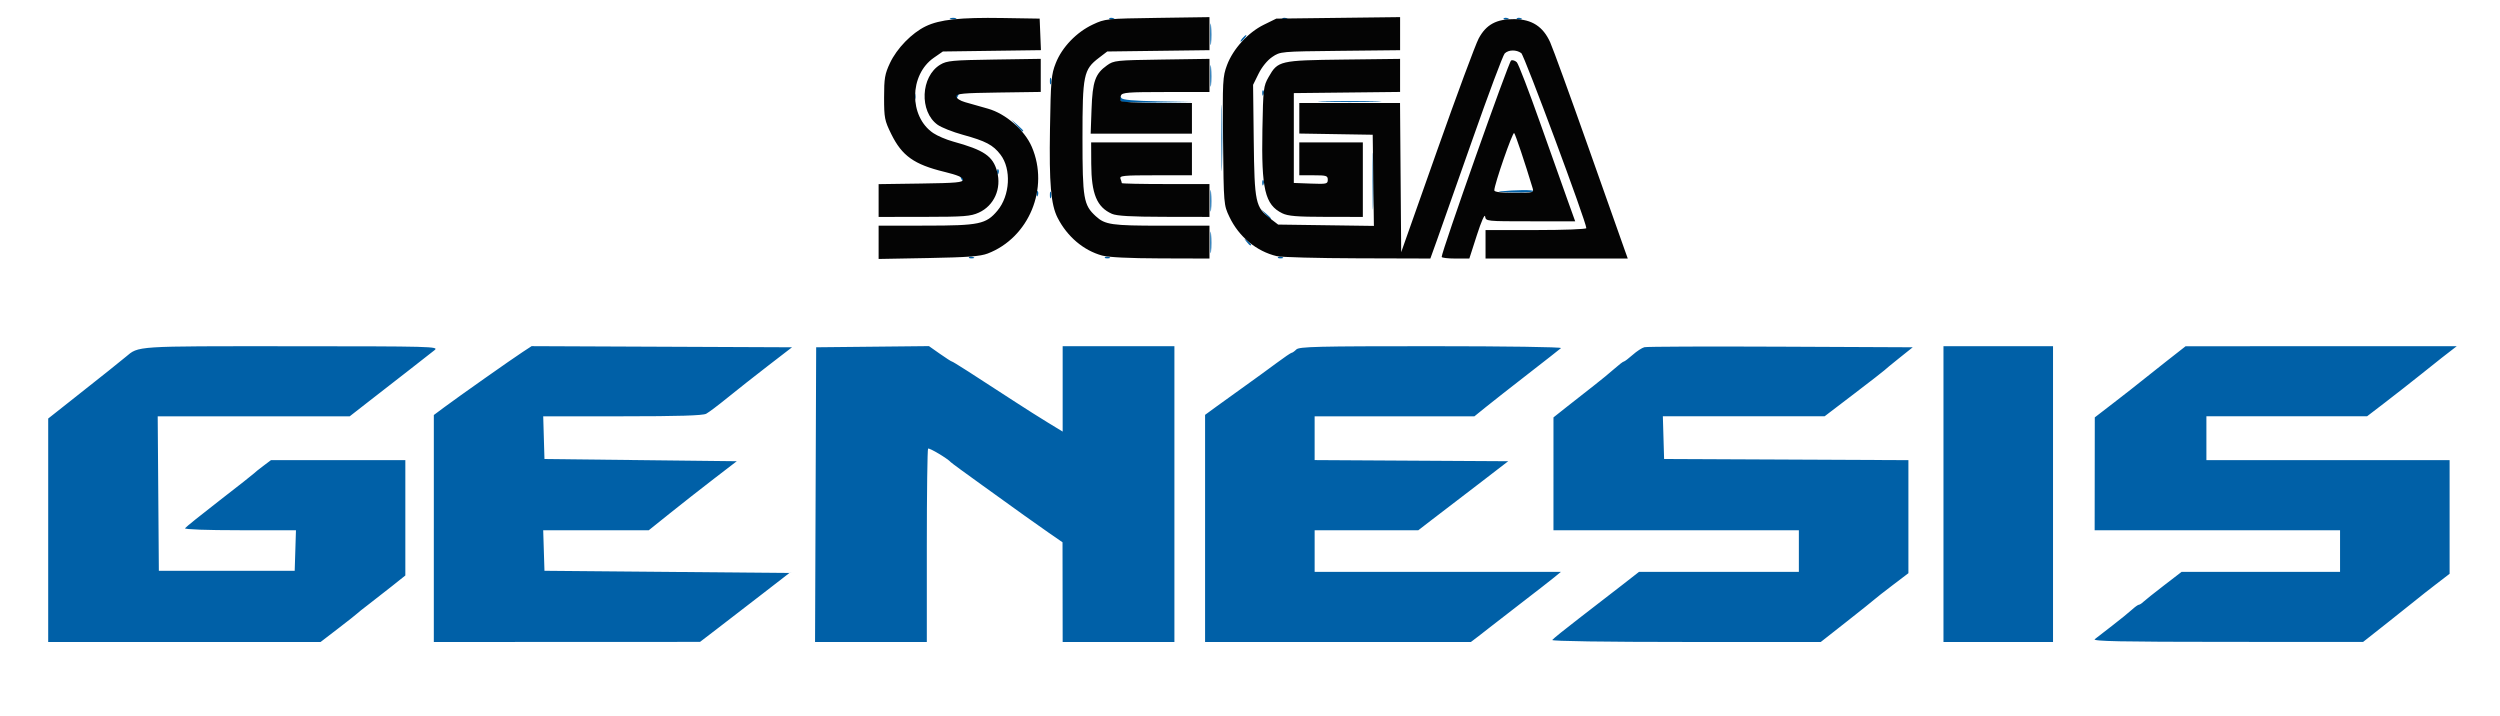 <?xml version="1.0" encoding="UTF-8" standalone="no"?>
<!-- Created with Inkscape (http://www.inkscape.org/) -->

<svg
   xmlns:dc="http://purl.org/dc/elements/1.1/"
   xmlns:cc="http://creativecommons.org/ns#"
   xmlns:rdf="http://www.w3.org/1999/02/22-rdf-syntax-ns#"
   xmlns:svg="http://www.w3.org/2000/svg"
   xmlns="http://www.w3.org/2000/svg"
   xmlns:sodipodi="http://sodipodi.sourceforge.net/DTD/sodipodi-0.dtd"
   xmlns:inkscape="http://www.inkscape.org/namespaces/inkscape"
   id="svg3392"
   version="1.1"
   inkscape:version="0.91 r13725"
   width="1069.688"
   height="306.562"
   viewBox="0 0 1069.688 306.562"
   sodipodi:docname="genesis.svg">
  <defs
     id="defs3396" />
  <sodipodi:namedview
     pagecolor="#ffffff"
     bordercolor="#666666"
     borderopacity="1"
     objecttolerance="10"
     gridtolerance="10"
     guidetolerance="10"
     inkscape:pageopacity="0"
     inkscape:pageshadow="2"
     inkscape:window-width="1366"
     inkscape:window-height="721"
     id="namedview3394"
     showgrid="false"
     inkscape:zoom="0.27484663"
     inkscape:cx="534.84375"
     inkscape:cy="153.28125"
     inkscape:window-x="-4"
     inkscape:window-y="-4"
     inkscape:window-maximized="1"
     inkscape:current-layer="svg3392" />
  <g
     id="g3402">
    <path
       style="fill:#0060a7"
       d="m 20.625,226.882 0,-47.805 9.609,-7.591 c 15.063,-11.899 20.383,-16.14 23.548,-18.77 5.717,-4.751 3.262,-4.592 70.61,-4.57 60.382,0.02 63.477,0.102 61.589,1.641 -1.094,0.891 -5.945,4.688 -10.781,8.437 -4.836,3.75 -12.566,9.761 -17.178,13.359 l -8.385,6.542 -41.08,0 -41.08,0 0.246,33.047 0.246,33.047 29.062,0 29.062,0 0.27,-8.672 0.27,-8.672 -23.997,0 c -14.111,0 -23.78,-0.35 -23.471,-0.85 0.289,-0.467 6.958,-5.828 14.821,-11.912 7.863,-6.084 14.507,-11.314 14.764,-11.621 0.258,-0.307 1.985,-1.697 3.838,-3.088 l 3.37,-2.529 28.74,0 28.74,0 0,24.68 0,24.68 -5.859,4.67 c -3.223,2.568 -7.758,6.112 -10.078,7.874 -2.32,1.762 -4.43,3.444 -4.688,3.737 -0.258,0.293 -3.881,3.152 -8.052,6.352 l -7.583,5.82 -58.276,0 -58.276,0 0,-47.805 z m 165,-0.752 0,-48.557 4.453,-3.312 c 6.059,-4.507 28.875,-20.585 33.573,-23.659 l 3.807,-2.491 55.713,0.242 55.713,0.242 -10.302,7.938 c -5.666,4.366 -13.471,10.52 -17.345,13.676 -3.874,3.156 -7.96,6.229 -9.079,6.828 -1.438,0.77 -11.966,1.089 -35.881,1.089 l -33.846,0 0.268,9.141 0.268,9.141 41.138,0.469 41.138,0.469 -9.732,7.477 c -5.353,4.113 -13.823,10.757 -18.823,14.766 l -9.091,7.288 -22.585,0 -22.585,0 0.27,8.672 0.27,8.672 52.405,0.469 52.405,0.469 -11.509,8.906 c -6.33,4.898 -14.936,11.532 -19.124,14.742 l -7.614,5.836 -56.953,0.024 -56.953,0.024 0,-48.557 z m 163.353,-14.49 0.241,-63.047 24.128,-0.25 24.128,-0.25 4.691,3.297 c 2.58,1.813 4.891,3.297 5.137,3.297 0.414,0 8.913,5.423 27.23,17.375 4.125,2.692 10.348,6.629 13.828,8.749 l 6.328,3.855 0,-18.271 0,-18.271 23.906,0 23.906,0 0,63.281 0,63.281 -23.906,0 -23.906,0 -0.03,-21.328 -0.03,-21.328 -5.83,-4.027 c -3.206,-2.215 -7.983,-5.59 -10.614,-7.5 -2.632,-1.91 -10.647,-7.675 -17.812,-12.811 -7.165,-5.136 -13.239,-9.587 -13.497,-9.892 -1.288,-1.524 -9.298,-6.316 -9.769,-5.845 -0.299,0.299 -0.543,19.035 -0.543,41.637 l 0,41.094 -23.913,0 -23.913,0 0.241,-63.047 z m 166.647,14.454 0,-48.593 5.025,-3.673 c 2.764,-2.02 8.282,-5.993 12.263,-8.829 3.981,-2.836 9.927,-7.16 13.214,-9.609 3.287,-2.449 6.237,-4.453 6.554,-4.453 0.317,0 1.21,-0.633 1.983,-1.406 1.219,-1.219 8.92,-1.406 57.777,-1.406 31.809,0 55.982,0.354 55.48,0.812 -0.49,0.446 -6.797,5.393 -14.016,10.992 -7.219,5.599 -15.356,11.984 -18.083,14.188 l -4.958,4.008 -34.182,0 -34.182,0 0,9.365 0,9.365 41.408,0.244 41.408,0.244 -10.96,8.438 c -6.028,4.641 -12.362,9.492 -14.076,10.781 -1.714,1.289 -5.435,4.137 -8.268,6.328 l -5.151,3.984 -22.18,0 -22.18,0 0,8.906 0,8.906 52.681,0 52.681,0 -2.759,2.273 c -1.517,1.25 -8.032,6.322 -14.478,11.27 -6.445,4.948 -12.352,9.522 -13.125,10.165 -0.773,0.642 -2.923,2.321 -4.776,3.73 l -3.37,2.562 -56.865,0 -56.865,0 0,-48.593 z m 148.541,47.741 c 0.29,-0.468 5.482,-4.661 11.54,-9.317 6.057,-4.656 14.292,-11.022 18.3,-14.148 l 7.286,-5.683 34.198,0 34.198,0 0,-8.906 0,-8.906 -52.5,0 -52.5,0 0.004,-24.141 0.004,-24.141 5.856,-4.643 c 3.221,-2.554 8.328,-6.561 11.35,-8.906 3.022,-2.345 7.029,-5.632 8.906,-7.306 1.877,-1.673 3.672,-3.044 3.988,-3.047 0.317,-0.003 2.004,-1.275 3.75,-2.827 1.746,-1.552 4.018,-3.04 5.049,-3.306 1.031,-0.266 27.288,-0.367 58.347,-0.224 l 56.472,0.259 -5.847,4.673 c -3.216,2.57 -6.058,4.912 -6.316,5.203 -0.258,0.292 -6.112,4.833 -13.008,10.092 l -12.54,9.562 -34.604,0 -34.604,0 0.268,9.141 0.268,9.141 52.266,0.242 52.266,0.242 0,24.183 0,24.183 -6.724,5.106 c -3.698,2.808 -7.179,5.534 -7.734,6.056 -0.556,0.523 -5.968,4.847 -12.026,9.609 l -11.016,8.659 -57.711,0 c -34.36,0 -57.498,-0.345 -57.185,-0.852 z m 167.397,-62.43 0,-63.281 23.438,0 23.438,0 0,63.281 0,63.281 -23.438,0 -23.438,0 0,-63.281 z m 64.733,62.08 c 0.798,-0.628 4.173,-3.24 7.5,-5.805 3.327,-2.564 7.099,-5.623 8.382,-6.797 1.284,-1.174 2.625,-2.134 2.98,-2.134 0.355,0 1.203,-0.539 1.885,-1.198 0.681,-0.659 4.651,-3.823 8.822,-7.031 l 7.583,-5.833 33.901,0 33.901,0 0,-8.906 0,-8.906 -52.5,0 -52.5,0 0.028,-24.141 0.028,-24.141 8.51,-6.562 c 4.68,-3.609 9.625,-7.484 10.988,-8.61 1.363,-1.126 6.275,-5.022 10.915,-8.657 l 8.438,-6.61 58.017,-0.015 58.017,-0.015 -2.704,2.095 c -1.488,1.152 -3.126,2.42 -3.642,2.818 -0.516,0.398 -4.523,3.59 -8.906,7.095 -4.383,3.505 -11.381,8.987 -15.552,12.182 l -7.583,5.81 -34.37,0 -34.37,0 0,9.375 0,9.375 52.031,0 52.031,0 0,24.32 0,24.32 -5.859,4.497 c -3.223,2.473 -6.703,5.207 -7.734,6.075 -1.031,0.868 -6.727,5.406 -12.656,10.084 l -10.781,8.506 -58.125,-0.025 c -45.864,-0.02 -57.819,-0.266 -56.673,-1.167 z M 414.629,110.059 c 0.312,-0.312 1.12,-0.345 1.797,-0.074 0.748,0.299 0.526,0.521 -0.566,0.566 -0.988,0.041 -1.542,-0.181 -1.23,-0.492 z m 58.125,0 c 0.312,-0.312 1.12,-0.345 1.797,-0.074 0.748,0.299 0.526,0.521 -0.566,0.566 -0.988,0.041 -1.542,-0.181 -1.23,-0.492 z m 45.067,-6.465 c 0.004,-4.125 0.168,-5.696 0.366,-3.491 0.198,2.205 0.195,5.58 -0.007,7.5 -0.201,1.92 -0.363,0.116 -0.36,-4.009 z m 28.995,6.465 c 0.312,-0.312 1.12,-0.345 1.797,-0.074 0.748,0.299 0.526,0.521 -0.566,0.566 -0.988,0.041 -1.542,-0.181 -1.23,-0.492 z m -13.498,-6.699 c -1.166,-1.487 -1.133,-1.52 0.354,-0.354 1.562,1.225 2.058,1.995 1.287,1.995 -0.195,0 -0.933,-0.738 -1.641,-1.641 z m 53.954,-26.016 c 7.6e-4,-10.828 0.137,-15.129 0.303,-9.558 0.166,5.571 0.165,14.43 -9.4e-4,19.688 -0.167,5.257 -0.303,0.699 -0.302,-10.129 z m -45.955,14.297 -1.786,-2.109 2.109,1.786 c 1.16,0.982 2.109,1.931 2.109,2.109 0,0.75 -0.754,0.196 -2.433,-1.786 z m -23.496,-5.859 c 0.004,-4.125 0.168,-5.696 0.366,-3.491 0.198,2.205 0.195,5.58 -0.007,7.5 -0.201,1.92 -0.363,0.116 -0.36,-4.009 z M 449.211,83.438 c 0,-1.289 0.213,-1.816 0.473,-1.172 0.26,0.645 0.26,1.699 0,2.344 -0.26,0.645 -0.473,0.117 -0.473,-1.172 z m -5.699,-0.391 c -0.041,-0.988 0.181,-1.542 0.492,-1.23 0.312,0.312 0.345,1.12 0.074,1.797 -0.299,0.748 -0.521,0.526 -0.566,-0.566 z m 198.207,-1.139 c 6.725,-0.698 14.535,-0.758 14.533,-0.111 -9.4e-4,0.387 -3.904,0.636 -8.674,0.553 -4.77,-0.083 -7.406,-0.281 -5.859,-0.442 z M 522.593,59.062 c 0,-12.633 0.133,-17.801 0.295,-11.484 0.162,6.316 0.162,16.652 0,22.969 -0.162,6.316 -0.295,1.148 -0.295,-11.484 z m 17.481,19.297 c -0.041,-0.988 0.181,-1.542 0.492,-1.23 0.312,0.312 0.345,1.12 0.074,1.797 -0.299,0.748 -0.521,0.526 -0.566,-0.566 z m -128.92,-2.147 c -0.509,-1.336 -0.401,-1.444 0.525,-0.525 0.641,0.636 0.929,1.392 0.64,1.681 -0.289,0.289 -0.813,-0.232 -1.165,-1.156 z m 15.482,-2.54 c -0.041,-0.988 0.181,-1.542 0.492,-1.23 0.312,0.312 0.345,1.12 0.074,1.797 -0.299,0.748 -0.521,0.526 -0.566,-0.566 z m 8.293,-20 -2.273,-2.578 2.578,2.273 c 1.418,1.25 2.578,2.41 2.578,2.578 0,0.735 -0.759,0.137 -2.883,-2.273 z M 479.688,43.438 c -0.344,-0.344 -0.619,-1.082 -0.611,-1.641 0.008,-0.62 0.298,-0.569 0.743,0.131 0.512,0.805 5.185,1.232 15.689,1.432 l 14.96,0.285 -15.078,0.209 c -8.293,0.115 -15.359,-0.072 -15.703,-0.416 z m 86.797,-0.075 c 6.059,-0.163 15.973,-0.163 22.031,0 6.059,0.163 1.102,0.297 -11.016,0.297 -12.117,0 -17.074,-0.134 -11.016,-0.297 z M 391.086,41.25 c 0,-1.289 0.213,-1.816 0.473,-1.172 0.26,0.645 0.26,1.699 0,2.344 -0.26,0.645 -0.473,0.117 -0.473,-1.172 z M 408.75,41.305 c 0,-0.485 0.417,-1.14 0.927,-1.455 0.531,-0.328 0.689,0.048 0.368,0.882 -0.623,1.624 -1.295,1.921 -1.295,0.573 z m 131.324,-1.383 c -0.041,-0.988 0.181,-1.542 0.492,-1.23 0.312,0.312 0.345,1.12 0.074,1.797 -0.299,0.748 -0.521,0.526 -0.566,-0.566 z M 517.821,32.344 c 0.004,-4.125 0.168,-5.696 0.366,-3.491 0.198,2.205 0.195,5.58 -0.007,7.5 -0.201,1.92 -0.363,0.116 -0.36,-4.009 z m -68.611,2.344 c 0,-1.289 0.213,-1.816 0.473,-1.172 0.26,0.645 0.26,1.699 0,2.344 -0.26,0.645 -0.473,0.117 -0.473,-1.172 z m 68.611,-20.156 c 0.004,-4.125 0.168,-5.696 0.366,-3.491 0.198,2.205 0.195,5.58 -0.007,7.5 -0.201,1.92 -0.363,0.116 -0.36,-4.009 z m 13.741,1.875 C 532.204,15.633 532.941,15 533.198,15 c 0.258,0 -0.056,0.633 -0.698,1.406 -0.642,0.773 -1.378,1.406 -1.636,1.406 -0.258,0 0.056,-0.633 0.698,-1.406 z M 406.641,7.817 c 0.645,-0.26 1.699,-0.26 2.344,0 0.645,0.26 0.117,0.473 -1.172,0.473 -1.289,0 -1.816,-0.213 -1.172,-0.473 z m 67.988,0.054 c 0.312,-0.312 1.12,-0.345 1.797,-0.074 0.748,0.299 0.526,0.521 -0.566,0.566 -0.988,0.041 -1.542,-0.181 -1.23,-0.492 z m 74.062,0 c 0.312,-0.312 1.12,-0.345 1.797,-0.074 0.748,0.299 0.526,0.521 -0.566,0.566 -0.988,0.041 -1.542,-0.181 -1.23,-0.492 z m 94.688,0 c 0.312,-0.312 1.12,-0.345 1.797,-0.074 0.748,0.299 0.526,0.521 -0.566,0.566 -0.988,0.041 -1.542,-0.181 -1.23,-0.492 z m 5.625,0 c 0.312,-0.312 1.12,-0.345 1.797,-0.074 0.748,0.299 0.526,0.521 -0.566,0.566 -0.988,0.041 -1.542,-0.181 -1.23,-0.492 z"
       id="path3406"
       inkscape:connector-curvature="0" />
    <path
       style="fill:#040404"
       d="m 375.938,103.683 0,-7.12 20.391,-0.021 c 22.697,-0.023 25.584,-0.629 30.427,-6.385 5.423,-6.445 6.06,-17.793 1.346,-23.973 -3.185,-4.176 -6.281,-5.809 -16.173,-8.53 -4.264,-1.173 -9.091,-3.086 -10.728,-4.252 -7.946,-5.658 -7.284,-20.715 1.132,-25.746 2.823,-1.688 5.125,-1.905 23.058,-2.176 l 19.922,-0.301 0,7.078 0,7.078 -18.047,0.255 c -15.303,0.216 -18.047,0.468 -18.047,1.661 0,0.837 1.517,1.839 3.75,2.476 2.062,0.588 6.458,1.837 9.768,2.775 7.607,2.155 15.667,9.176 18.744,16.33 7.589,17.64 -1.184,38.872 -18.857,45.639 -3.178,1.217 -8.538,1.627 -25.358,1.939 l -21.328,0.395 0,-7.12 z m 95.625,5.658 c -7.944,-2.18 -14.924,-8.1 -19.037,-16.144 -2.879,-5.631 -3.646,-14.572 -3.265,-38.059 0.341,-20.953 0.541,-23.227 2.487,-28.157 2.68,-6.792 8.858,-13.218 15.858,-16.495 5.265,-2.465 5.768,-2.516 27.628,-2.834 L 517.5,7.327 l 0,7.07 0,7.07 -21.872,0.283 -21.872,0.283 -3.542,2.704 c -6.593,5.032 -7.047,7.245 -7.047,34.328 0,25.977 0.455,28.65 5.695,33.453 3.975,3.644 6.769,4.047 28.075,4.047 l 20.564,0 0,7.031 0,7.031 -20.859,-0.063 c -13.458,-0.041 -22.356,-0.474 -25.078,-1.221 z m 74.751,0.264 c -8.687,-2.047 -16.236,-8.301 -20.27,-16.792 -2.443,-5.143 -2.45,-5.227 -2.723,-32.438 -0.259,-25.773 -0.165,-27.572 1.691,-32.533 2.584,-6.905 9.003,-13.941 15.737,-17.248 l 5.346,-2.625 26.484,-0.321 26.484,-0.321 0,7.075 0,7.075 -25.618,0.277 c -25.564,0.276 -25.625,0.282 -29.088,2.621 -2.089,1.411 -4.411,4.251 -5.834,7.135 l -2.364,4.791 0.28,23.803 c 0.314,26.675 0.718,28.568 7.133,33.465 l 3.308,2.525 20.485,0.285 20.485,0.285 -0.254,-19.504 -0.254,-19.504 -15.703,-0.257 -15.703,-0.257 0,-6.54 0,-6.54 21.55,0 21.55,0 0.247,31.927 0.247,31.927 15.344,-43.412 c 8.439,-23.876 16.455,-45.489 17.812,-48.029 3.192,-5.97 7.596,-8.359 15.278,-8.287 7.49,0.071 12.286,3.178 15.322,9.926 1.201,2.669 8.592,22.994 16.426,45.166 7.833,22.172 14.81,41.895 15.504,43.828 l 1.262,3.516 -30.427,0 -30.427,0 0,-6.094 0,-6.094 21.562,0 c 11.859,0 21.562,-0.368 21.562,-0.817 0,-2.582 -26.511,-73.909 -27.834,-74.886 -2.105,-1.555 -5.467,-1.487 -7.096,0.142 -0.723,0.723 -6.923,17.281 -13.779,36.797 -6.856,19.516 -13.718,38.963 -15.248,43.217 l -2.782,7.734 -31.083,-0.094 c -17.096,-0.052 -32.672,-0.468 -34.613,-0.926 z m 70.545,0.317 c -0.051,-2.231 28.75,-83.705 29.722,-84.078 0.647,-0.248 1.739,0.11 2.425,0.796 0.686,0.686 5.182,12.376 9.99,25.976 4.808,13.6 10.147,28.63 11.864,33.4 l 3.121,8.672 -19.113,0 c -18.993,0 -19.115,-0.013 -19.413,-2.068 -0.177,-1.224 -1.619,2.031 -3.531,7.969 l -3.231,10.037 -5.909,0 c -3.25,0 -5.917,-0.316 -5.925,-0.703 z m 38.882,-29.531 c -3.178,-10.542 -7.311,-22.873 -7.867,-23.468 -0.625,-0.669 -8.499,22.043 -8.499,24.514 0,0.714 2.789,1.063 8.501,1.063 8.379,0 8.492,-0.03 7.865,-2.109 z m -279.803,5.411 0,-7.011 18.047,-0.255 c 15.304,-0.216 18.047,-0.468 18.047,-1.661 0,-0.987 -2.373,-1.984 -7.969,-3.348 -12.943,-3.153 -18.121,-6.834 -22.702,-16.139 -2.86,-5.81 -3.08,-6.925 -3.08,-15.65 0,-8.232 0.311,-10.059 2.514,-14.758 2.935,-6.262 9.328,-12.841 15.279,-15.721 5.995,-2.902 14.72,-3.844 32.884,-3.549 l 15.885,0.258 0.274,6.747 0.274,6.747 -20.983,0.285 -20.983,0.285 -3.868,2.683 c -10.563,7.326 -10.698,25.186 -0.243,32.228 1.772,1.194 5.569,2.815 8.438,3.603 13.302,3.653 17.101,6.24 18.883,12.855 1.965,7.296 -1.291,14.604 -7.828,17.572 -3.496,1.587 -6.265,1.802 -23.418,1.82 l -19.453,0.021 0,-7.011 z m 99.844,5.696 c -6.463,-2.853 -8.807,-8.516 -8.865,-21.42 l -0.041,-9.141 21.562,0 21.562,0 0,7.031 0,7.031 -15.569,0 c -13.812,0 -15.505,0.167 -15,1.483 0.313,0.816 0.569,1.659 0.569,1.875 0,0.216 8.438,0.392 18.75,0.392 l 18.75,0 0,7.031 0,7.031 -19.453,-0.037 C 484.013,92.749 477.81,92.393 475.781,91.498 Z m 72.861,-0.244 c -7.41,-3.652 -8.964,-10.233 -8.489,-35.941 0.322,-17.416 0.448,-18.474 2.66,-22.358 3.965,-6.96 4.715,-7.134 32.108,-7.466 l 24.141,-0.292 0,7.072 0,7.072 -22.734,0.251 -22.734,0.251 0,19.219 0,19.219 7.266,0.274 c 6.78,0.256 7.266,0.146 7.266,-1.641 C 568.125,75.183 567.542,75 562.031,75 l -6.094,0 0,-7.031 0,-7.031 13.594,0 13.594,0 0,15.938 0,15.938 -15.703,-0.021 C 554.881,92.774 551.099,92.464 548.642,91.253 Z M 467.047,46.641 c 0.42,-11.817 1.576,-15.085 6.611,-18.676 2.943,-2.099 3.845,-2.195 23.452,-2.483 L 517.5,25.181 l 0,7.097 0,7.097 -18.65,0 c -16.183,0 -18.725,0.197 -19.222,1.491 -0.315,0.82 -0.335,1.875 -0.045,2.344 0.29,0.469 7.252,0.853 15.472,0.853 l 14.945,0 0,6.562 0,6.562 -21.664,0 -21.664,0 0.374,-10.547 z"
       id="path3404"
       inkscape:connector-curvature="0" />
  </g>
</svg>

